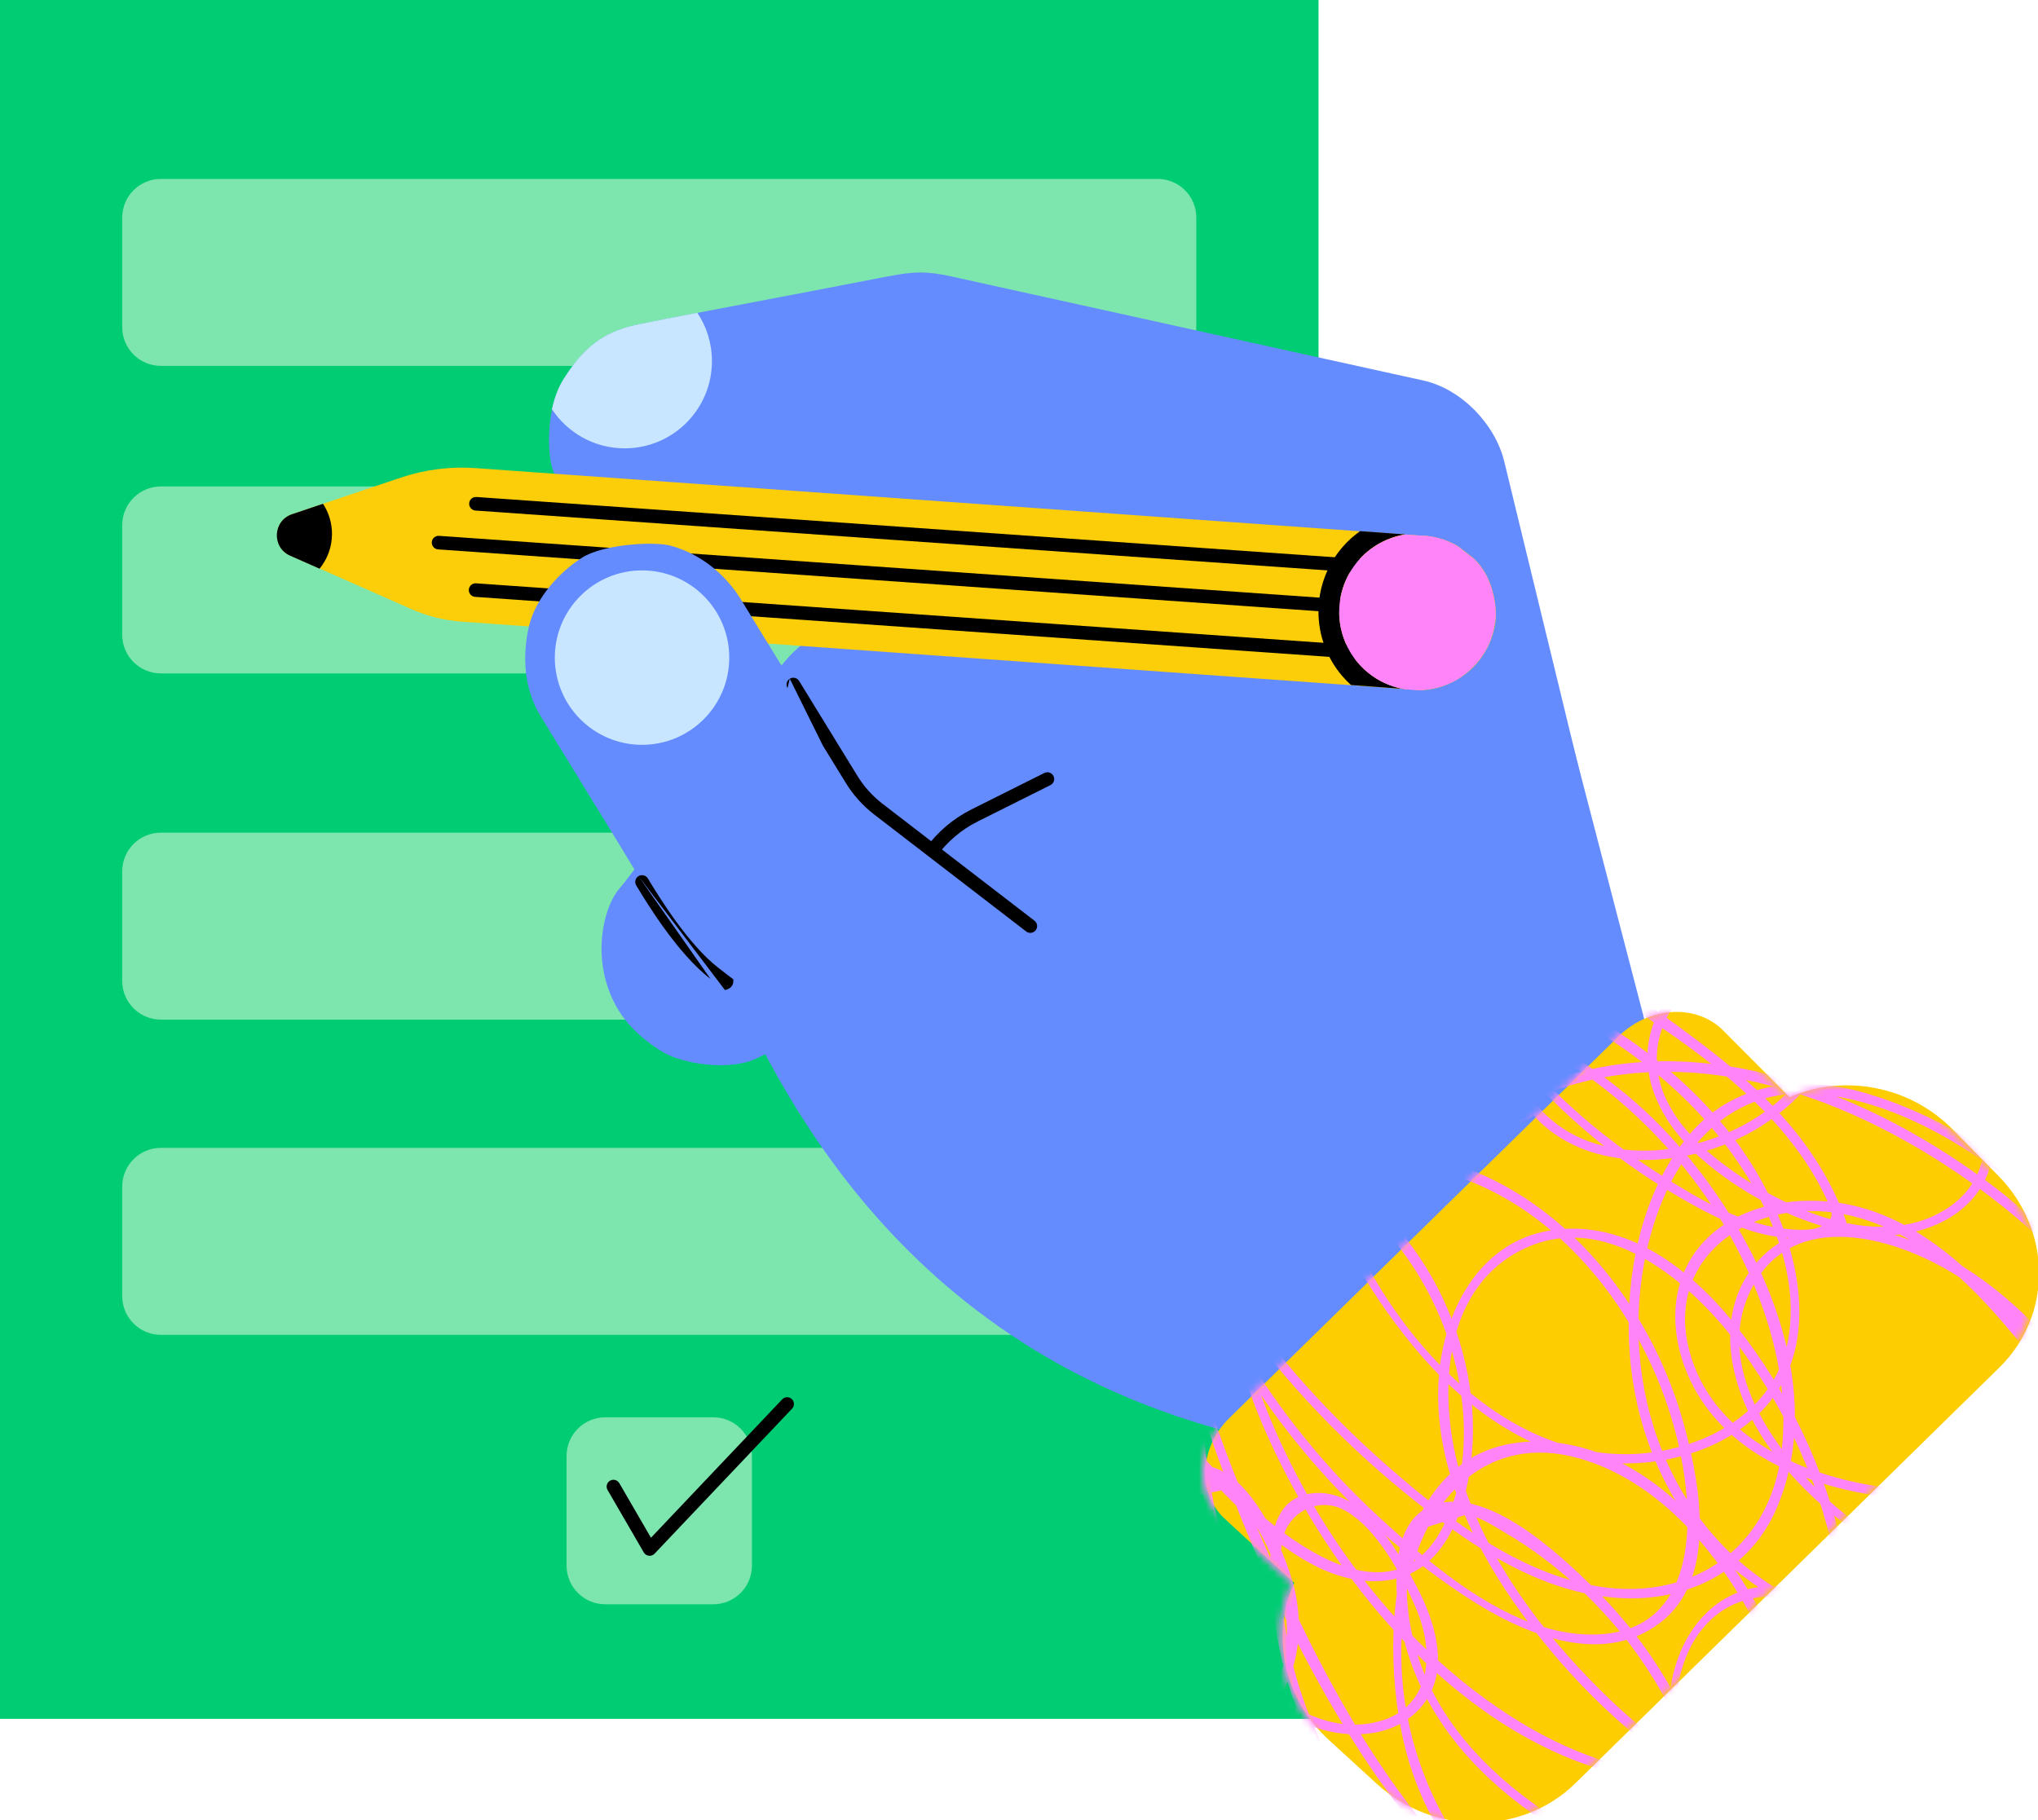 <svg width="300" height="268" viewBox="0 0 300 268" fill="none" xmlns="http://www.w3.org/2000/svg">
<path d="M194.09 0H0V253.07H194.09V0Z" fill="#00CD73"/>
<path d="M170.4 99.15H23.69C20.54 99.15 17.99 96.6 17.99 93.45V77.32C17.99 74.17 20.54 71.62 23.69 71.62H170.4C173.55 71.62 176.1 74.17 176.1 77.32V93.45C176.11 96.6 173.55 99.15 170.4 99.15Z" fill="#7DE6AF"/>
<path d="M170.4 53.87H23.69C20.54 53.87 17.99 51.32 17.99 48.17V32.04C17.99 28.89 20.54 26.34 23.69 26.34H170.4C173.55 26.34 176.1 28.89 176.1 32.04V48.17C176.11 51.32 173.55 53.87 170.4 53.87Z" fill="#7DE6AF"/>
<path d="M170.4 150.12H23.69C20.54 150.12 17.99 147.57 17.99 144.42V128.29C17.99 125.14 20.54 122.59 23.69 122.59H170.4C173.55 122.59 176.1 125.14 176.1 128.29V144.42C176.11 147.57 173.55 150.12 170.4 150.12Z" fill="#7DE6AF"/>
<path d="M170.4 196.53H23.69C20.54 196.53 17.99 193.98 17.99 190.83V174.7C17.99 171.55 20.54 169 23.69 169H170.4C173.55 169 176.1 171.55 176.1 174.7V190.83C176.11 193.98 173.55 196.53 170.4 196.53Z" fill="#7DE6AF"/>
<path d="M104.99 236.2H89.1C85.95 236.2 83.4 233.65 83.4 230.5V214.37C83.4 211.22 85.95 208.67 89.1 208.67H104.99C108.14 208.67 110.69 211.22 110.69 214.37V230.5C110.69 233.65 108.14 236.2 104.99 236.2Z" fill="#7DE6AF"/>
<path d="M107.64 145.22C115.29 160.91 134.69 204.05 192.95 213.34L221.05 239.8L268.66 196.42L245.78 164.41L231.26 108.63L189.42 71.61L129.29 87.9L107.64 145.22Z" fill="#648CFF"/>
<path d="M120.39 148.47C122.95 144.94 125.51 141.41 128.06 137.88C131.9 132.58 139.58 121.99 139.58 121.99C139.58 121.99 148.42 117.57 154.16 114.69C163.31 110.11 172.46 105.53 181.61 100.95C183.71 99.9 185.8 98.85 187.9 97.8C189.89 96.73 191.49 95.26 192.69 93.4C194.2 91.75 195.22 89.82 195.75 87.59C196.46 85.32 196.56 83.05 196.05 80.78C195.95 78.51 195.27 76.39 194.02 74.43C191.67 70.78 188.17 67.58 183.82 66.58C182.31 66.38 180.79 66.17 179.28 65.97C176.2 65.98 173.33 66.76 170.66 68.3C166.37 70.45 162.09 72.59 157.8 74.74C149.72 78.79 141.63 82.83 133.55 86.88C128.95 89.18 124.3 91.41 119.74 93.79C116.18 95.64 113.37 100.22 110.91 103.62C108.5 106.94 106.09 110.26 103.68 113.58C99.49 119.35 94.08 127.41 91.12 130.9C89.21 133.15 87.62 138.74 89.17 144.37C90.72 149.99 94.26 152.7 97.02 154.57C99.78 156.44 105.91 157.57 110.18 156.29C113.38 155.36 118.88 151.04 120.39 148.47Z" fill="#648CFF"/>
<path fill-rule="evenodd" clip-rule="evenodd" d="M155.075 114.253C155.322 114.747 155.121 115.347 154.627 115.594L143.927 120.944C141.512 122.152 139.436 123.917 137.849 126.098C137.849 126.098 137.849 126.097 137.849 126.098L135.95 128.717C135.626 129.164 135 129.264 134.553 128.94C134.106 128.615 134.006 127.99 134.331 127.543L136.231 124.922C138.005 122.483 140.329 120.508 143.033 119.156L153.733 113.806C154.227 113.559 154.828 113.759 155.075 114.253Z" fill="black"/>
<path d="M102.27 80.84C104.23 80.46 110.71 79.21 114.94 78.4C121.71 77.09 128.47 75.79 135.24 74.48C136.79 74.18 138.33 73.88 139.88 73.58C136.85 73.58 133.83 73.58 130.8 73.58C133.1 74.09 135.41 74.6 137.71 75.1C143.24 76.32 148.78 77.54 154.31 78.76C161.01 80.24 167.71 81.71 174.41 83.19C180.21 84.47 186 85.75 191.8 87.03C194.63 87.65 197.46 88.31 200.3 88.9C200.34 88.91 200.38 88.92 200.42 88.93C196.45 84.96 192.47 80.98 188.5 77.01C189.86 82.59 191.21 88.17 192.57 93.76C194.72 102.62 196.87 111.48 199.03 120.33C199.52 122.36 200.02 124.4 200.51 126.43C201.04 128.65 202.06 130.59 203.57 132.24C204.77 134.1 206.37 135.56 208.36 136.64C210.32 137.89 212.44 138.56 214.71 138.67C216.98 139.18 219.25 139.08 221.52 138.37C225.65 137.03 229.64 134.47 231.72 130.52C232.29 129.16 232.87 127.8 233.44 126.44C234.25 123.41 234.25 120.39 233.44 117.36C232.08 111.78 230.73 106.2 229.37 100.61C227.22 91.75 225.07 82.89 222.91 74.04C222.42 72.01 221.92 69.97 221.43 67.94C220.09 62.44 215.1 57.25 209.51 56.02C204.46 54.91 199.4 53.79 194.35 52.68C184.3 50.46 174.25 48.25 164.21 46.03C156.73 44.38 149.24 42.73 141.76 41.08C141.18 40.95 140.6 40.82 140.01 40.69C136.27 39.89 134.52 39.97 130.76 40.68C130.48 40.73 130.2 40.79 129.92 40.84C126.29 41.54 122.66 42.24 119.04 42.94C110.61 44.57 98.89 46.74 93.74 47.82C88.59 48.91 85.73 51.5 83.02 55.77C80.31 60.04 80.59 66.66 81.3 68.93C82.64 73.06 85.13 76.35 89.15 79.13C93.13 81.9 99.25 81.65 102.27 80.84C102.27 80.84 100.31 81.22 102.27 80.84Z" fill="#648CFF"/>
<path d="M208.8 78.84C207.51 78.75 206.22 78.66 204.94 78.56C201.44 78.31 197.93 78.06 194.43 77.81C189.25 77.44 184.06 77.07 178.88 76.7C172.55 76.25 166.23 75.8 159.9 75.34C152.94 74.84 145.98 74.35 139.01 73.85C132.01 73.35 125.02 72.85 118.02 72.35C111.5 71.88 104.97 71.42 98.45 70.95C92.94 70.56 87.42 70.16 81.91 69.77C77.94 69.49 73.98 69.2 70.01 68.92C66.28 68.65 62.54 69.13 59 70.32C54.52 71.82 48.07 73.99 43 75.7C40.17 76.66 39.99 80.59 42.72 81.8L60.58 89.69C62.92 90.73 65.43 91.35 67.99 91.53C71.49 91.78 75 92.03 78.5 92.28C83.68 92.65 88.87 93.02 94.05 93.39C100.38 93.84 106.7 94.29 113.03 94.75C119.99 95.25 126.95 95.74 133.92 96.24C140.92 96.74 147.91 97.24 154.91 97.74C161.43 98.21 167.96 98.67 174.48 99.14C179.99 99.53 185.51 99.93 191.02 100.32C194.99 100.6 198.95 100.89 202.92 101.17C204.8 101.3 206.68 101.46 208.57 101.57C208.65 101.57 208.73 101.58 208.82 101.59C211.61 101.79 214.95 100.18 216.87 98.26C218.84 96.29 220.33 93.05 220.2 90.21C220.07 87.27 219.1 84.21 216.87 82.16L214.57 80.38C212.77 79.36 210.85 78.85 208.8 78.84Z" fill="#FCCD09"/>
<path d="M48.87 78.61C48.87 76.97 48.38 75.45 47.55 74.17C45.97 74.7 44.42 75.22 42.98 75.71C40.15 76.67 39.97 80.6 42.7 81.81L47.04 83.73C48.18 82.33 48.87 80.55 48.87 78.61Z" fill="black"/>
<path fill-rule="evenodd" clip-rule="evenodd" d="M63.563 79.82C63.601 79.269 64.079 78.854 64.63 78.892L211.75 89.222C212.301 89.261 212.716 89.739 212.678 90.29C212.639 90.841 212.161 91.256 211.61 91.218L64.49 80.888C63.939 80.849 63.524 80.371 63.563 79.82Z" fill="black"/>
<path fill-rule="evenodd" clip-rule="evenodd" d="M69.063 74.1C69.101 73.549 69.579 73.134 70.13 73.172L211.75 83.122C212.301 83.161 212.716 83.639 212.678 84.19C212.639 84.741 212.161 85.156 211.61 85.118L69.99 75.168C69.439 75.129 69.024 74.651 69.063 74.1Z" fill="black"/>
<path fill-rule="evenodd" clip-rule="evenodd" d="M69.012 86.81C69.051 86.259 69.529 85.844 70.08 85.882L211.75 95.832C212.301 95.871 212.716 96.349 212.677 96.9C212.639 97.451 212.161 97.866 211.61 97.828L69.94 87.878C69.389 87.839 68.974 87.361 69.012 86.81Z" fill="black"/>
<path d="M79.58 105.44C82.71 110.55 85.85 115.65 88.98 120.76C92.33 126.22 95.61 131.75 99.04 137.16C99.05 137.18 99.06 137.19 99.07 137.21C99.07 137.21 99.07 137.21 99.07 137.22C99.51 137.8 99.96 138.37 100.4 138.95C101.6 140.81 103.2 142.27 105.19 143.35C105.21 143.36 105.23 143.38 105.24 143.39C105.38 143.5 105.52 143.61 105.66 143.71C106.32 144.22 106.97 144.72 107.63 145.23C110.11 147.14 112.59 149.04 115.06 150.95C121.98 156.28 128.91 161.61 135.83 166.94C140.26 170.35 144.65 173.8 149.11 177.16C149.18 177.21 149.25 177.27 149.32 177.33C151.28 178.58 153.4 179.25 155.67 179.36C157.94 179.87 160.21 179.77 162.48 179.06C164.7 178.53 166.64 177.51 168.29 176C170.15 174.8 171.61 173.2 172.69 171.21C174.78 167.25 175.83 162.45 174.41 158.05C173.84 156.69 173.26 155.33 172.69 153.97C171.17 151.4 169.13 149.36 166.57 147.85C161.6 144.03 156.63 140.2 151.66 136.38C143.74 130.28 126.9 117.33 126.9 117.33C126.9 117.33 124.16 112.86 121.96 109.28C118.46 103.58 114.96 97.88 111.47 92.18C110.66 90.86 109.86 89.55 109.05 88.23C106.77 84.52 103.08 81.55 98.85 80.38C96.58 79.67 88.9 80.07 85.69 82.1C82.48 84.13 78.84 87.95 77.84 92.3C76.85 96.72 77.15 101.48 79.58 105.44Z" fill="#648CFF"/>
<path fill-rule="evenodd" clip-rule="evenodd" d="M93.99 128.996C94.462 128.709 95.077 128.859 95.364 129.33C95.388 129.37 95.413 129.41 95.438 129.452C96.204 130.712 97.636 133.067 99.442 135.558C101.318 138.145 103.55 140.811 105.809 142.547L107.928 144.175L107.93 144.176L107.932 144.178L107.937 144.182C108.116 145.578 106.719 145.768 106.715 145.765L106.713 145.764L106.712 145.763M104.601 144.141L104.591 144.133C102.1 142.219 99.732 139.365 97.823 136.732C95.968 134.174 94.501 131.761 93.733 130.497C93.706 130.453 93.68 130.411 93.656 130.37C93.368 129.898 93.518 129.283 93.99 128.996M104.601 144.141C104.621 144.158 104.641 144.174 104.661 144.189L104.692 144.212L106.705 145.758" fill="black"/>
<path fill-rule="evenodd" clip-rule="evenodd" d="M116.257 99.928C116.728 99.639 117.344 99.786 117.632 100.257C118.497 101.667 119.364 103.079 120.231 104.491L120.232 104.492C121.1 105.904 121.967 107.317 122.832 108.727L122.833 108.728C123.55 109.9 124.328 111.165 125.05 112.339C125.455 112.998 125.843 113.628 126.192 114.197L126.194 114.2C127.168 115.802 128.435 117.201 129.921 118.348C129.921 118.348 129.921 118.348 129.921 118.348L152.28 135.558C152.718 135.894 152.799 136.522 152.462 136.96C152.126 137.398 151.498 137.479 151.06 137.143L128.699 119.932C127.026 118.64 125.592 117.059 124.487 115.242C124.139 114.676 123.753 114.048 123.349 113.39C122.626 112.215 121.846 110.946 121.128 109.773M116.257 99.928C115.786 100.216 115.639 100.832 115.928 101.303L116.257 99.928ZM115.928 101.303C116.793 102.713 117.66 104.126 118.528 105.538L115.928 101.303ZM118.528 105.538C119.395 106.951 120.263 108.363 121.128 109.773L118.528 105.538Z" fill="black"/>
<path d="M217.56 82.92C217.59 82.96 217.63 82.99 217.66 83.03C217.63 82.99 217.6 82.96 217.56 82.92Z" fill="#00CD73"/>
<path d="M205.81 101.26C205.31 101.13 204.83 100.97 204.35 100.78C203.72 100.53 203.12 100.22 202.56 99.87C201.71 99.34 200.93 98.7 200.25 97.97C200.02 97.73 199.81 97.48 199.6 97.21C199.5 97.08 199.4 96.95 199.3 96.81C199.11 96.54 198.92 96.26 198.75 95.97C197.72 94.25 197.13 92.23 197.13 90.08C197.13 88.46 197.46 86.92 198.07 85.52C198.2 85.21 198.35 84.91 198.51 84.61C198.75 84.17 199.02 83.74 199.31 83.33C199.41 83.19 199.51 83.06 199.61 82.93C199.82 82.67 200.04 82.42 200.26 82.17C200.49 81.93 200.73 81.69 200.98 81.47C201.23 81.25 201.49 81.04 201.75 80.84C202.02 80.64 202.29 80.45 202.58 80.27C202.86 80.09 203.16 79.93 203.46 79.78C203.91 79.55 204.38 79.35 204.86 79.18C205.02 79.12 205.18 79.07 205.35 79.02C205.68 78.92 206.01 78.84 206.35 78.77C206.52 78.74 206.69 78.7 206.86 78.68C206.22 78.63 205.58 78.59 204.93 78.54C203.36 78.43 201.78 78.32 200.21 78.2C199.26 78.87 198.39 79.66 197.62 80.55C195.34 83.19 194.08 86.57 194.08 90.06C194.08 93.54 195.33 96.92 197.6 99.55C198 100.02 198.43 100.45 198.88 100.86C200.22 100.96 201.55 101.05 202.89 101.15C204.19 101.24 205.5 101.35 206.81 101.44C206.48 101.42 206.14 101.35 205.81 101.26Z" fill="black"/>
<path d="M217.31 82.64C217.28 82.6 217.24 82.57 217.21 82.53C217.25 82.57 217.28 82.6 217.31 82.64Z" fill="#00CD73"/>
<path d="M220.18 90.22C220.18 90.26 220.18 90.3 220.18 90.34C220.05 96.47 215.14 101.41 209.03 101.61C211.77 101.71 214.98 100.14 216.85 98.27C218.82 96.3 220.31 93.06 220.18 90.22Z" fill="#00CD73"/>
<path d="M218.86 84.87C218.85 84.85 218.84 84.82 218.82 84.8C218.83 84.82 218.85 84.84 218.86 84.87Z" fill="#00CD73"/>
<path d="M218.61 84.41C218.6 84.39 218.58 84.36 218.57 84.34C218.58 84.36 218.6 84.38 218.61 84.41Z" fill="#00CD73"/>
<path d="M206.82 101.47C207.4 101.51 207.97 101.55 208.55 101.58C207.98 101.55 207.4 101.51 206.82 101.47Z" fill="#00CD73"/>
<path d="M219.11 85.4C219.1 85.37 219.08 85.34 219.07 85.3C219.08 85.34 219.1 85.37 219.11 85.4Z" fill="#00CD73"/>
<path d="M218.32 83.92C218.3 83.89 218.28 83.86 218.26 83.83C218.28 83.86 218.3 83.89 218.32 83.92Z" fill="#00CD73"/>
<path d="M198.51 84.62C198.75 84.18 199.02 83.75 199.31 83.34C199.01 83.75 198.74 84.18 198.51 84.62Z" fill="#00CD73"/>
<path d="M199.61 82.95C199.82 82.69 200.04 82.44 200.26 82.19C200.03 82.43 199.82 82.68 199.61 82.95Z" fill="#00CD73"/>
<path d="M198.06 85.53C198.19 85.22 198.34 84.92 198.5 84.62C198.35 84.92 198.2 85.22 198.06 85.53Z" fill="#00CD73"/>
<path d="M200.25 97.98C200.02 97.74 199.81 97.49 199.6 97.22C199.8 97.48 200.02 97.73 200.25 97.98Z" fill="#00CD73"/>
<path d="M200.98 81.49C201.23 81.27 201.49 81.06 201.75 80.86C201.49 81.06 201.23 81.27 200.98 81.49Z" fill="#00CD73"/>
<path d="M204.35 100.79C203.72 100.54 203.12 100.23 202.56 99.88C203.12 100.23 203.72 100.54 204.35 100.79Z" fill="#00CD73"/>
<path d="M199.3 96.82C199.11 96.55 198.92 96.27 198.75 95.98C198.92 96.27 199.1 96.55 199.3 96.82Z" fill="#00CD73"/>
<path d="M205.81 101.26C205.31 101.13 204.83 100.97 204.35 100.78C204.82 100.98 205.31 101.14 205.81 101.26Z" fill="#00CD73"/>
<path d="M202.58 80.29C202.86 80.11 203.16 79.95 203.46 79.8C203.16 79.95 202.87 80.11 202.58 80.29Z" fill="#00CD73"/>
<path d="M205.35 79.04C205.68 78.94 206.01 78.86 206.35 78.79C206.01 78.86 205.68 78.95 205.35 79.04Z" fill="#00CD73"/>
<path d="M203.46 79.8C203.91 79.57 204.38 79.37 204.86 79.2C204.38 79.37 203.91 79.57 203.46 79.8Z" fill="#00CD73"/>
<path d="M219.49 86.39C219.73 87.1 219.9 87.83 220.01 88.56C219.9 87.83 219.73 87.09 219.49 86.39Z" fill="#00CD73"/>
<path d="M220.09 89.11C220.13 89.48 220.16 89.85 220.18 90.22C220.16 89.85 220.13 89.48 220.09 89.11Z" fill="#00CD73"/>
<path d="M217.97 83.43C218.52 84.18 218.96 85 219.3 85.87C218.97 85 218.53 84.17 217.97 83.43Z" fill="#00CD73"/>
<path d="M220.09 89.11C220.07 88.93 220.04 88.74 220.01 88.56C219.89 87.82 219.72 87.09 219.49 86.39C219.43 86.21 219.37 86.04 219.3 85.86C218.96 84.99 218.53 84.17 217.97 83.42C217.64 82.97 217.26 82.55 216.84 82.17L214.54 80.39C212.76 79.36 210.85 78.84 208.8 78.84C208.15 78.79 207.51 78.75 206.86 78.7C206.69 78.73 206.52 78.76 206.35 78.79C206.01 78.86 205.68 78.94 205.35 79.04C205.19 79.09 205.02 79.14 204.86 79.2C204.38 79.37 203.91 79.57 203.46 79.8C203.16 79.95 202.87 80.12 202.58 80.29C202.3 80.47 202.02 80.66 201.75 80.86C201.48 81.06 201.22 81.27 200.98 81.49C200.73 81.71 200.49 81.95 200.26 82.19C200.03 82.43 199.81 82.69 199.61 82.95C199.51 83.08 199.41 83.21 199.31 83.35C199.02 83.76 198.75 84.18 198.51 84.63C198.35 84.93 198.2 85.23 198.07 85.54C197.47 86.94 197.13 88.48 197.13 90.1C197.13 92.25 197.72 94.27 198.75 95.99C198.92 96.28 199.1 96.56 199.3 96.83C199.4 96.97 199.5 97.1 199.6 97.23C199.81 97.49 200.02 97.74 200.25 97.99C200.93 98.72 201.71 99.36 202.56 99.89C203.13 100.24 203.73 100.55 204.35 100.8C204.82 100.99 205.31 101.15 205.81 101.28C206.14 101.36 206.48 101.43 206.82 101.49C207.4 101.53 207.97 101.57 208.55 101.6C208.63 101.6 208.71 101.61 208.8 101.62C208.88 101.63 208.96 101.62 209.03 101.63C215.14 101.44 220.05 96.49 220.18 90.36C220.18 90.32 220.18 90.28 220.18 90.24C220.16 89.85 220.13 89.48 220.09 89.11Z" fill="#FF84F9"/>
<path d="M94.51 109.66C101.601 109.66 107.35 103.911 107.35 96.82C107.35 89.729 101.601 83.98 94.51 83.98C87.419 83.98 81.67 89.729 81.67 96.82C81.67 103.911 87.419 109.66 94.51 109.66Z" fill="#C8E6FF"/>
<path d="M82.99 55.76C82.14 57.09 81.59 58.66 81.25 60.25C83.55 63.72 87.48 66.01 91.96 66.01C99.05 66.01 104.8 60.26 104.8 53.17C104.8 50.54 104.01 48.09 102.65 46.05C99.03 46.74 95.83 47.37 93.72 47.81C88.56 48.9 85.7 51.49 82.99 55.76Z" fill="#C8E6FF"/>
<path d="M246.76 171.08L265.14 196.47L222.39 234.35L212.45 216.69L246.76 171.08Z" fill="#648CFF"/>
<path fill-rule="evenodd" clip-rule="evenodd" d="M116.558 205.984C116.959 206.364 116.976 206.997 116.596 207.398L96.356 228.748C96.139 228.977 95.827 229.09 95.514 229.053C95.201 229.017 94.923 228.834 94.765 228.562L89.435 219.372C89.158 218.894 89.32 218.282 89.798 218.005C90.276 217.728 90.888 217.891 91.165 218.368L95.824 226.402L115.144 206.022C115.524 205.621 116.157 205.604 116.558 205.984Z" fill="black"/>
<path d="M180.27 223.59L190.52 233.06C187.1 240.65 188.85 249.98 195.61 256.17L202.64 262.61C211.03 270.3 224.03 270.27 231.9 262.55L294.34 201.31C302.16 193.64 302.08 181.17 294.17 173.12L287.49 166.33C281.02 159.75 271.29 158.11 263.44 161.54L253.64 151.7C249.71 147.76 242.78 148.15 238.28 152.56L180.98 208.76C176.53 213.14 176.2 219.82 180.27 223.59Z" fill="#FDCD01"/>
<mask id="mask0" mask-type="alpha" maskUnits="userSpaceOnUse" x="177" y="149" width="123" height="120">
<path d="M179.852 223.609L190.102 233.079C186.682 240.669 188.432 249.999 195.192 256.189L202.222 262.629C210.612 270.319 223.612 270.289 231.482 262.569L293.922 201.329C301.742 193.659 301.662 181.189 293.752 173.139L287.072 166.349C280.602 159.769 270.872 158.129 263.022 161.559L253.222 151.719C249.292 147.779 242.362 148.169 237.862 152.579L180.562 208.779C176.112 213.159 175.782 219.839 179.852 223.609Z" fill="#FDCD01"/>
</mask>
<g mask="url(#mask0)">
<path d="M228.93 160.51C251.15 152.79 275.19 162.66 292.99 176.2C301.92 183 310.78 191.93 313.3 203.26C315.6 213.62 311.82 226.01 301.41 230.3C290.27 234.88 277.79 228.59 269.49 221.17C261.22 213.77 251.89 200.93 257.96 189.48C264.57 176.99 281.22 182.78 290.02 189.13C299.13 195.69 306.19 204.83 311.28 214.77C316.16 224.28 320.28 235.36 320.5 246.16C320.77 259.2 313.38 267.73 300.96 270.88C276.95 276.99 252.41 265.6 235.57 248.83C227.04 240.33 219.43 230.25 215.51 218.76C211.78 207.83 211.5 191.35 222.88 184.63C235.87 176.97 249.52 189.12 256.62 199.07C263.33 208.46 268.41 219.55 270.3 230.98C272.21 242.48 269.8 255.94 257.24 259.98C246.13 263.55 233.56 259.47 223.97 253.67C204.57 241.95 190.01 220.76 183.56 199.28C180.36 188.61 178.22 176.01 180.88 164.99C183.76 153.06 194.03 147.66 205.69 148.17C226.79 149.08 245.9 165.27 255.42 183.29C260.43 192.76 263.8 204.28 262.05 215.05C259.79 228.9 247.92 236.03 234.37 233.41C222.5 231.12 212.03 222.76 203.21 214.92C194.52 207.19 186.81 198.36 180.38 188.67C174.46 179.75 168.73 169.68 168.07 158.75C167.29 145.87 176.1 137.24 188.71 136.64C199.81 136.12 211.11 140.34 221.14 144.65C231.81 149.24 242.05 155.3 250.03 163.85C258.16 172.56 265.91 186.11 262.96 198.47C260.55 208.55 250.02 213.72 240.37 214.08C218.07 214.9 199.9 190.49 195.09 170.85C192.19 159 195.96 147.34 207.02 141.46C215.63 136.88 225.96 135.98 235.53 136.88C256.05 138.8 275.94 147.92 291.52 161.28C307.4 174.89 323.63 196.88 321.92 218.88C320.97 231.08 312.36 242.97 299.56 244.26C293.4 244.88 287.2 243.19 281.31 241.59C274.91 239.85 268.49 237.84 262.69 234.57C244.55 224.35 237.67 201.78 242.86 182.26C245.96 170.56 253.67 160.11 266.98 161.03C278.61 161.83 290.21 168.9 298.91 176.28C316.51 191.2 326.81 212.88 328.85 235.72C329.89 247.32 329.02 259.21 326.24 270.53C323.65 281.05 318.7 291.98 308.56 297.12C297.3 302.83 282.78 300.92 270.79 299.09C258.43 297.21 245.65 294.08 234.42 288.49C213.85 278.25 202.57 255.48 207.37 232.81C209.97 220.53 219 210.96 232.33 214.68C243.66 217.84 252.24 227.76 257.68 237.73C266 252.97 276.69 289.57 253.19 297.43C242.03 301.17 229.63 295.94 220.37 289.81C211.35 283.84 203.75 275.89 197.66 266.99C191.76 258.38 187.19 248.91 183.74 239.07C179.78 227.79 176.52 215.52 177.11 203.48C177.68 191.92 183.01 179.85 193.74 174.35C205.43 168.36 218.73 173.09 228.18 181.04C236.96 188.43 243.25 198.87 246.36 209.87C249.74 221.81 250.98 241.42 233.3 240.63C221.97 240.12 210.98 230.7 203.03 223.39C195.1 216.09 188.26 207.63 182.76 198.36C177.33 189.21 173.23 179.26 170.76 168.91C168.32 158.67 164.88 142.77 173.22 134.31C182.05 125.35 198.01 127.68 208.67 131.31C219.75 135.09 229.77 141.47 239.48 147.87C248.79 154.01 258.36 160.64 264.93 169.83C266.37 171.85 267.67 174 268.73 176.25C269.7 178.32 270.33 179.36 268.12 180.54C266.4 181.46 262.77 180.97 261.02 180.64C255.28 179.56 249.92 176.42 245.03 173.35C235.28 167.23 225.43 158.77 219.32 148.87C215.79 143.15 215.65 136.96 220.78 132.16C226.19 127.1 233.98 126.76 240.95 127.53C263.94 130.05 289.77 137.23 306.58 153.9C321.79 168.98 328.89 195.1 311.34 211.55C301.91 220.38 288.04 220.74 275.94 218.77C264.41 216.89 251.96 211.15 248.68 198.89C245.36 186.48 255.44 178.02 267.16 178.31C278.82 178.59 288.03 186.7 295.2 195.14C309.7 212.17 325.53 235.33 318.98 258.86C311.62 285.32 280.93 287.41 258.81 280.82C237.66 274.52 209.43 261.55 207.2 236.29C206.95 233.47 207.02 230.37 207.82 227.63C208.15 226.83 208.47 226.03 208.8 225.23C211.13 224.49 213.47 223.76 215.8 223.02C217.55 223.12 219.96 224.73 221.51 225.63C226.33 228.44 230.74 231.96 234.64 235.95C242.32 243.79 248.06 253.68 250.66 264.37C252.27 271.02 252.99 278.73 248.71 284.56C243.24 291.99 234.87 290.43 228.06 285.88C218.85 279.72 211.13 271.17 204.8 262.15C198.91 253.76 194.06 244.67 189.75 235.38C184.71 224.52 179.69 213.28 176.52 201.71C174.74 195.2 173.65 188.39 174.31 181.63C174.72 177.39 175.67 173 180 171.09C183.18 169.69 186.84 170.31 190.03 171.4C199.84 174.74 207.65 184.06 211.7 193.31C215.84 202.75 217.29 215.24 212.44 224.74C204.49 240.31 186.96 225.1 179.64 217.29C171.7 208.82 165.34 198.97 159.6 188.92C153.53 178.3 147.57 166.02 149.82 153.45C151.99 141.33 161.31 132.89 173.84 133.26C185.08 133.59 196.68 138.69 206.3 144.21C210.41 146.57 214.35 149.31 217.64 152.74C219.49 154.68 221.13 156.84 222.38 159.22C223.4 161.15 224.21 161.95 222.92 163.64C221.3 165.76 216.57 164.94 214.41 164.43C208.66 163.08 204.14 159.07 200.08 155.01C195.6 150.53 190.12 145.53 189.14 138.97C186.95 124.32 203.8 117.99 215.43 117.99C227.34 117.99 239.88 120.65 251.1 124.56C262.31 128.46 272.96 134.6 280.88 143.57C287.91 151.53 299.03 170.02 286.47 178.01C276.14 184.58 261.36 177.47 252.84 170.75C248.36 167.22 244.13 162.35 243.9 156.35C243.62 149.1 249.34 143.47 255.65 140.98C266.62 136.66 280.32 139.34 291.39 142.08C302.37 144.8 312.95 149.17 322.55 155.18C341.84 167.28 356.72 186.69 361.14 209.26C363.42 220.92 363.05 234 357.47 244.72C352.31 254.62 343.13 261.6 333.61 267.01C313.56 278.41 287.11 288.63 264.98 276.97C255.66 272.06 247.11 263 246.82 251.91C246.69 247.02 248.27 241.74 251.96 238.37C257.8 233.04 266.05 234.9 272.03 238.86C290.53 251.12 296.79 282.36 284.17 300.71C268.46 323.54 234.62 308.13 216.32 297.72C196.4 286.4 178.22 269.58 172.54 246.6C171.3 241.58 170.72 236.38 170.96 231.21C171.08 228.63 171.05 224.47 172.3 222.15C172.42 221.73 172.54 221.32 172.66 220.9C175.33 220.35 178 219.8 180.67 219.25C182.41 219.82 183.95 223.17 184.91 224.71C191.04 234.5 192.78 252.42 178.13 255.81C166.1 258.59 154.03 247.38 147.95 238.28C142.15 229.6 138.75 219.44 136.74 209.26C134.29 196.82 134.07 183.22 140.84 172.02C147.2 161.5 158.84 155.91 171.02 157.85C176.97 158.8 182.39 161.48 186.8 165.6C189.09 167.74 198.13 178.2 193.33 180.67C187.58 183.64 178.98 175.63 175.25 172.21C170.99 168.3 166.86 164.1 163.74 159.19C157 148.59 157.78 136.41 166.63 127.3C175.46 118.21 188.49 115.71 200.7 115.8C221.87 115.95 252.21 120.18 265.04 139.4C281.2 163.62 232.64 182.91 223.17 157.27C218.86 145.62 225.83 133.99 236.24 128.68C248.08 122.64 261.89 123.92 274.42 126.8C295.06 131.55 317.25 139.61 331.19 156.39C344.8 172.78 347.76 195.66 340.65 215.47C334.03 233.92 315.86 253.89 294.75 253.77C283.6 253.71 270.27 245.21 272.9 232.56C273.97 227.4 277.64 222.78 282.89 221.52C290.31 219.74 297.54 225.16 302.09 230.41C317.34 248.01 316.09 275.06 298.39 290.39C279.04 307.15 250.52 301.71 229.5 291.06C209.45 280.9 192.96 262.72 189.26 240.02C188.76 236.97 188.52 233.88 188.55 230.79C188.56 229.34 188.49 227.7 188.88 226.29C189.94 222.37 194.33 220.4 197.89 222.34C202.74 224.99 206.43 232.02 208.51 236.95C211.33 243.64 210.58 251.87 202.25 253.62C195.67 255 189.56 251.41 184.96 247.06C169.6 232.53 152.47 206.67 166.14 185.86C166.65 185.08 165.4 184.36 164.89 185.13C154.46 201 161.73 220.17 171.97 234.07C177.14 241.09 183.16 249.4 191.18 253.35C196.55 256 204.12 256.46 208.66 251.9C213.8 246.74 211.43 239.04 208.46 233.43C205.53 227.9 200.48 218.91 192.99 219.88C185.67 220.83 186.88 231.09 187.36 236.29C188.19 245.17 191.09 253.79 195.48 261.53C204.5 277.45 219.64 289.02 236.45 295.77C253.72 302.7 274.61 306.28 291.64 296.85C305.91 288.94 315.02 273.77 314.27 257.35C313.6 242.8 303.93 221.49 287.31 219.86C273.48 218.5 267.04 235.42 274.53 245.61C284.84 259.64 304.25 255.83 316.93 247.77C344.26 230.42 353.99 192.4 338.26 164.11C329.69 148.7 314.34 138.9 298.31 132.57C280.79 125.65 258.31 118.72 239.8 125.55C226.38 130.51 215.82 144.63 222.39 159.09C228.91 173.45 247.65 173.22 259.33 165.75C265.38 161.88 270.83 155.71 270 148.07C269.18 140.54 263.58 134.22 257.77 129.85C242.81 118.59 222.65 115.19 204.36 114.42C187.35 113.71 166.57 117.93 159.38 135.57C152.77 151.79 166.04 166.76 177.81 176.33C182.95 180.51 190.06 184.61 196.43 180.71C196.71 180.54 196.84 180.21 196.76 179.89C192.12 161.55 171.78 150.91 154.12 158.35C135.59 166.16 131.9 188.22 134.72 205.96C137.59 224.01 145.26 244.09 161.94 253.61C168.95 257.61 178 259.66 184.76 254.04C191.09 248.78 192.45 240.02 190.15 232.45C188.56 227.2 183.26 215.02 176.13 215.81C168.8 216.63 169.3 230.84 169.52 235.85C170.46 256.82 183.16 275.14 199.13 287.88C207.31 294.4 216.39 299.74 225.81 304.24C235.59 308.91 245.99 313.16 256.94 313.68C265.52 314.08 274.75 311.91 281.3 306.1C288.21 299.97 291.18 290.19 291.88 281.24C293.23 263.98 284.86 241.06 267.23 234.72C250.15 228.58 241.52 247.57 247.62 261.34C255.55 279.23 277.34 285.41 295.26 282.87C305.98 281.35 316.19 277.32 325.89 272.62C334.88 268.26 343.82 263.17 350.89 255.99C365.16 241.5 366.39 219.86 360.63 201.21C354.52 181.44 340.71 164.82 323.3 153.88C306.42 143.27 283.67 135.57 263.52 137.63C255.37 138.46 246.65 142.32 243.49 150.46C240.57 158 244.58 165.36 250.19 170.37C256.9 176.34 266.76 181.37 275.84 181.88C283.24 182.29 291.32 178.82 293.15 171.04C295.14 162.57 289.85 152.76 284.97 146.22C279.22 138.52 271.49 132.43 262.99 128.03C252.74 122.72 241.46 119.72 230.1 117.91C220.43 116.37 209.72 115.13 200.48 119.21C193.37 122.35 187.17 129.45 187.52 137.6C187.9 146.39 196.45 153.95 202.59 159.31C208.91 164.82 217.32 168.56 225.38 164.53C225.66 164.39 225.8 164.01 225.71 163.71C223.2 155.19 216.92 149.07 209.57 144.42C200.92 138.95 190.55 134.43 180.49 132.51C171.74 130.84 162.28 131.84 155.72 138.41C149.8 144.34 147.41 153.18 148 161.39C148.81 172.69 154.47 183.04 160.12 192.6C165.92 202.41 172.36 211.98 180.41 220.1C186.37 226.12 194.98 233.94 204.25 232.67C212.53 231.53 215.56 222.77 216.5 215.54C218.76 198.28 209.16 178.77 193.24 171.11C186.91 168.06 177.74 167.17 174.35 174.75C169.99 184.51 173.63 197.97 176.82 207.5C183.78 228.29 193.36 249.82 206.82 267.23C214.78 277.53 236.94 302.81 249.87 285.49C255.67 277.71 253.36 266.58 250.35 258.17C247.07 248.97 241.58 240.61 234.61 233.78C229.52 228.8 219.15 219 211.25 221.49C203.66 223.87 205.3 236.69 206.92 242.36C212.93 263.41 234.85 274.2 253.99 280.72C272.74 287.11 297.2 289.47 312.27 273.76C326.72 258.7 322.77 235.63 313.75 218.94C308.47 209.16 301.56 199.79 294.08 191.58C287.8 184.69 279.96 178.39 270.46 177.06C262.96 176.01 254.19 177.9 249.54 184.36C244.92 190.79 246.21 199.44 250.25 205.82C255.27 213.74 264.3 217.84 273.21 219.66C283.05 221.67 294.37 222.21 303.77 218.17C320.14 211.14 326.44 191.13 321.5 174.89C315.36 154.71 296.52 141.52 277.58 134.6C266.43 130.53 254.48 127.78 242.72 126.23C233.95 125.07 223.68 125.47 217.87 133.19C212.37 140.51 216.56 147.94 221.53 154.19C228.42 162.84 236.93 170.19 246.45 175.81C253.79 180.15 263.05 184.9 271.42 180.61C271.69 180.47 271.85 180.08 271.75 179.79C268.05 169.32 260.46 161.39 251.82 154.7C241.42 146.64 229.86 139.11 217.97 133.48C200.66 125.29 168.03 120.51 166.82 147.79C165.84 170.02 176.1 193.4 189.46 210.63C196.8 220.09 205.66 228.42 215.67 235.01C223.7 240.3 235.48 245.68 244.37 238.93C252.73 232.58 250.35 218.95 248 210.18C244.91 198.66 238.38 187.66 229.23 179.93C221.21 173.17 210.47 168.39 199.82 170.58C190.3 172.54 182.83 179.9 178.98 188.6C173.79 200.34 175.41 213.8 178.37 225.89C181.13 237.2 185.22 248.26 190.82 258.48C201.08 277.21 219.15 297.06 241.58 299.71C289.67 305.4 266.12 213.11 226.71 212.24C203.03 211.72 202.46 245.3 207.92 260.98C216.5 285.62 241.14 294.9 264.84 299.43C277.05 301.76 291.02 303.92 303.22 300.57C313.38 297.79 320.34 290.27 324.38 280.77C333.95 258.29 332.74 229.52 323.38 207.25C314.69 186.58 297.1 167.89 275.3 161.14C265.38 158.06 255.02 159.1 248.2 167.62C242.08 175.27 239.69 185.85 239.74 195.48C239.79 205.6 242.72 215.85 248.73 224.06C255.08 232.74 264.41 237.73 274.47 240.99C285.54 244.58 298.93 248.81 309.71 242.27C318.42 236.99 323.16 227.05 323.46 217.08C324.16 194.24 307.18 171.94 290.26 158.24C273.56 144.72 251.8 135.29 230.09 135.04C210.41 134.81 189.38 145.05 193.04 167.92C194.81 178.98 200.98 189.61 208.02 198.18C214.81 206.45 224.12 213.7 235.01 215.17C243.24 216.28 252.43 214.19 258.61 208.44C266.54 201.07 265.91 189.85 262.34 180.43C253.72 157.65 229.83 144.84 207.8 138.07C198.42 135.18 186.98 133.09 177.75 137.64C168.59 142.15 165.57 151.93 166.92 161.52C168.47 172.47 174.34 182.42 180.52 191.37C187.84 201.97 196.67 211.52 206.65 219.66C215.88 227.19 226.69 234.84 239.04 235.31C248.71 235.67 257.63 231.15 261.53 222.06C270.13 202.05 256.59 176.93 242.06 163.48C229 151.39 203.7 138.59 187.14 151.78C178.65 158.54 177.91 170.34 178.61 180.36C179.41 191.84 182.6 203.07 187.52 213.45C197.3 234.07 215.31 255.55 238.35 261.27C247.74 263.6 259.42 263.42 266.47 255.82C273.19 248.57 273.19 237.48 271.29 228.38C268.8 216.46 263.24 204.98 255.74 195.42C249.19 187.07 239.39 179.29 228.07 181.18C217.64 182.93 212.45 193.2 211.78 202.91C210.97 214.71 216.12 226.18 222.69 235.69C236.58 255.78 258.57 272.02 283.53 273.72C293.82 274.42 306.45 272.97 314.49 265.85C322.24 258.99 322.83 248.02 321.14 238.48C317.41 217.42 304.22 193.48 284.3 183.91C276.18 180.01 264.77 178.28 258.35 186.16C251.91 194.05 254.88 205.05 260.12 212.65C270.04 227.04 296.25 243.77 310.43 225.02C324.03 207.02 308.26 185.91 293.71 174.86C275.6 161.11 251.12 151.17 228.54 159.02C227.67 159.42 228.05 160.82 228.93 160.51Z" fill="#FF84F9"/>
</g>
</svg>
